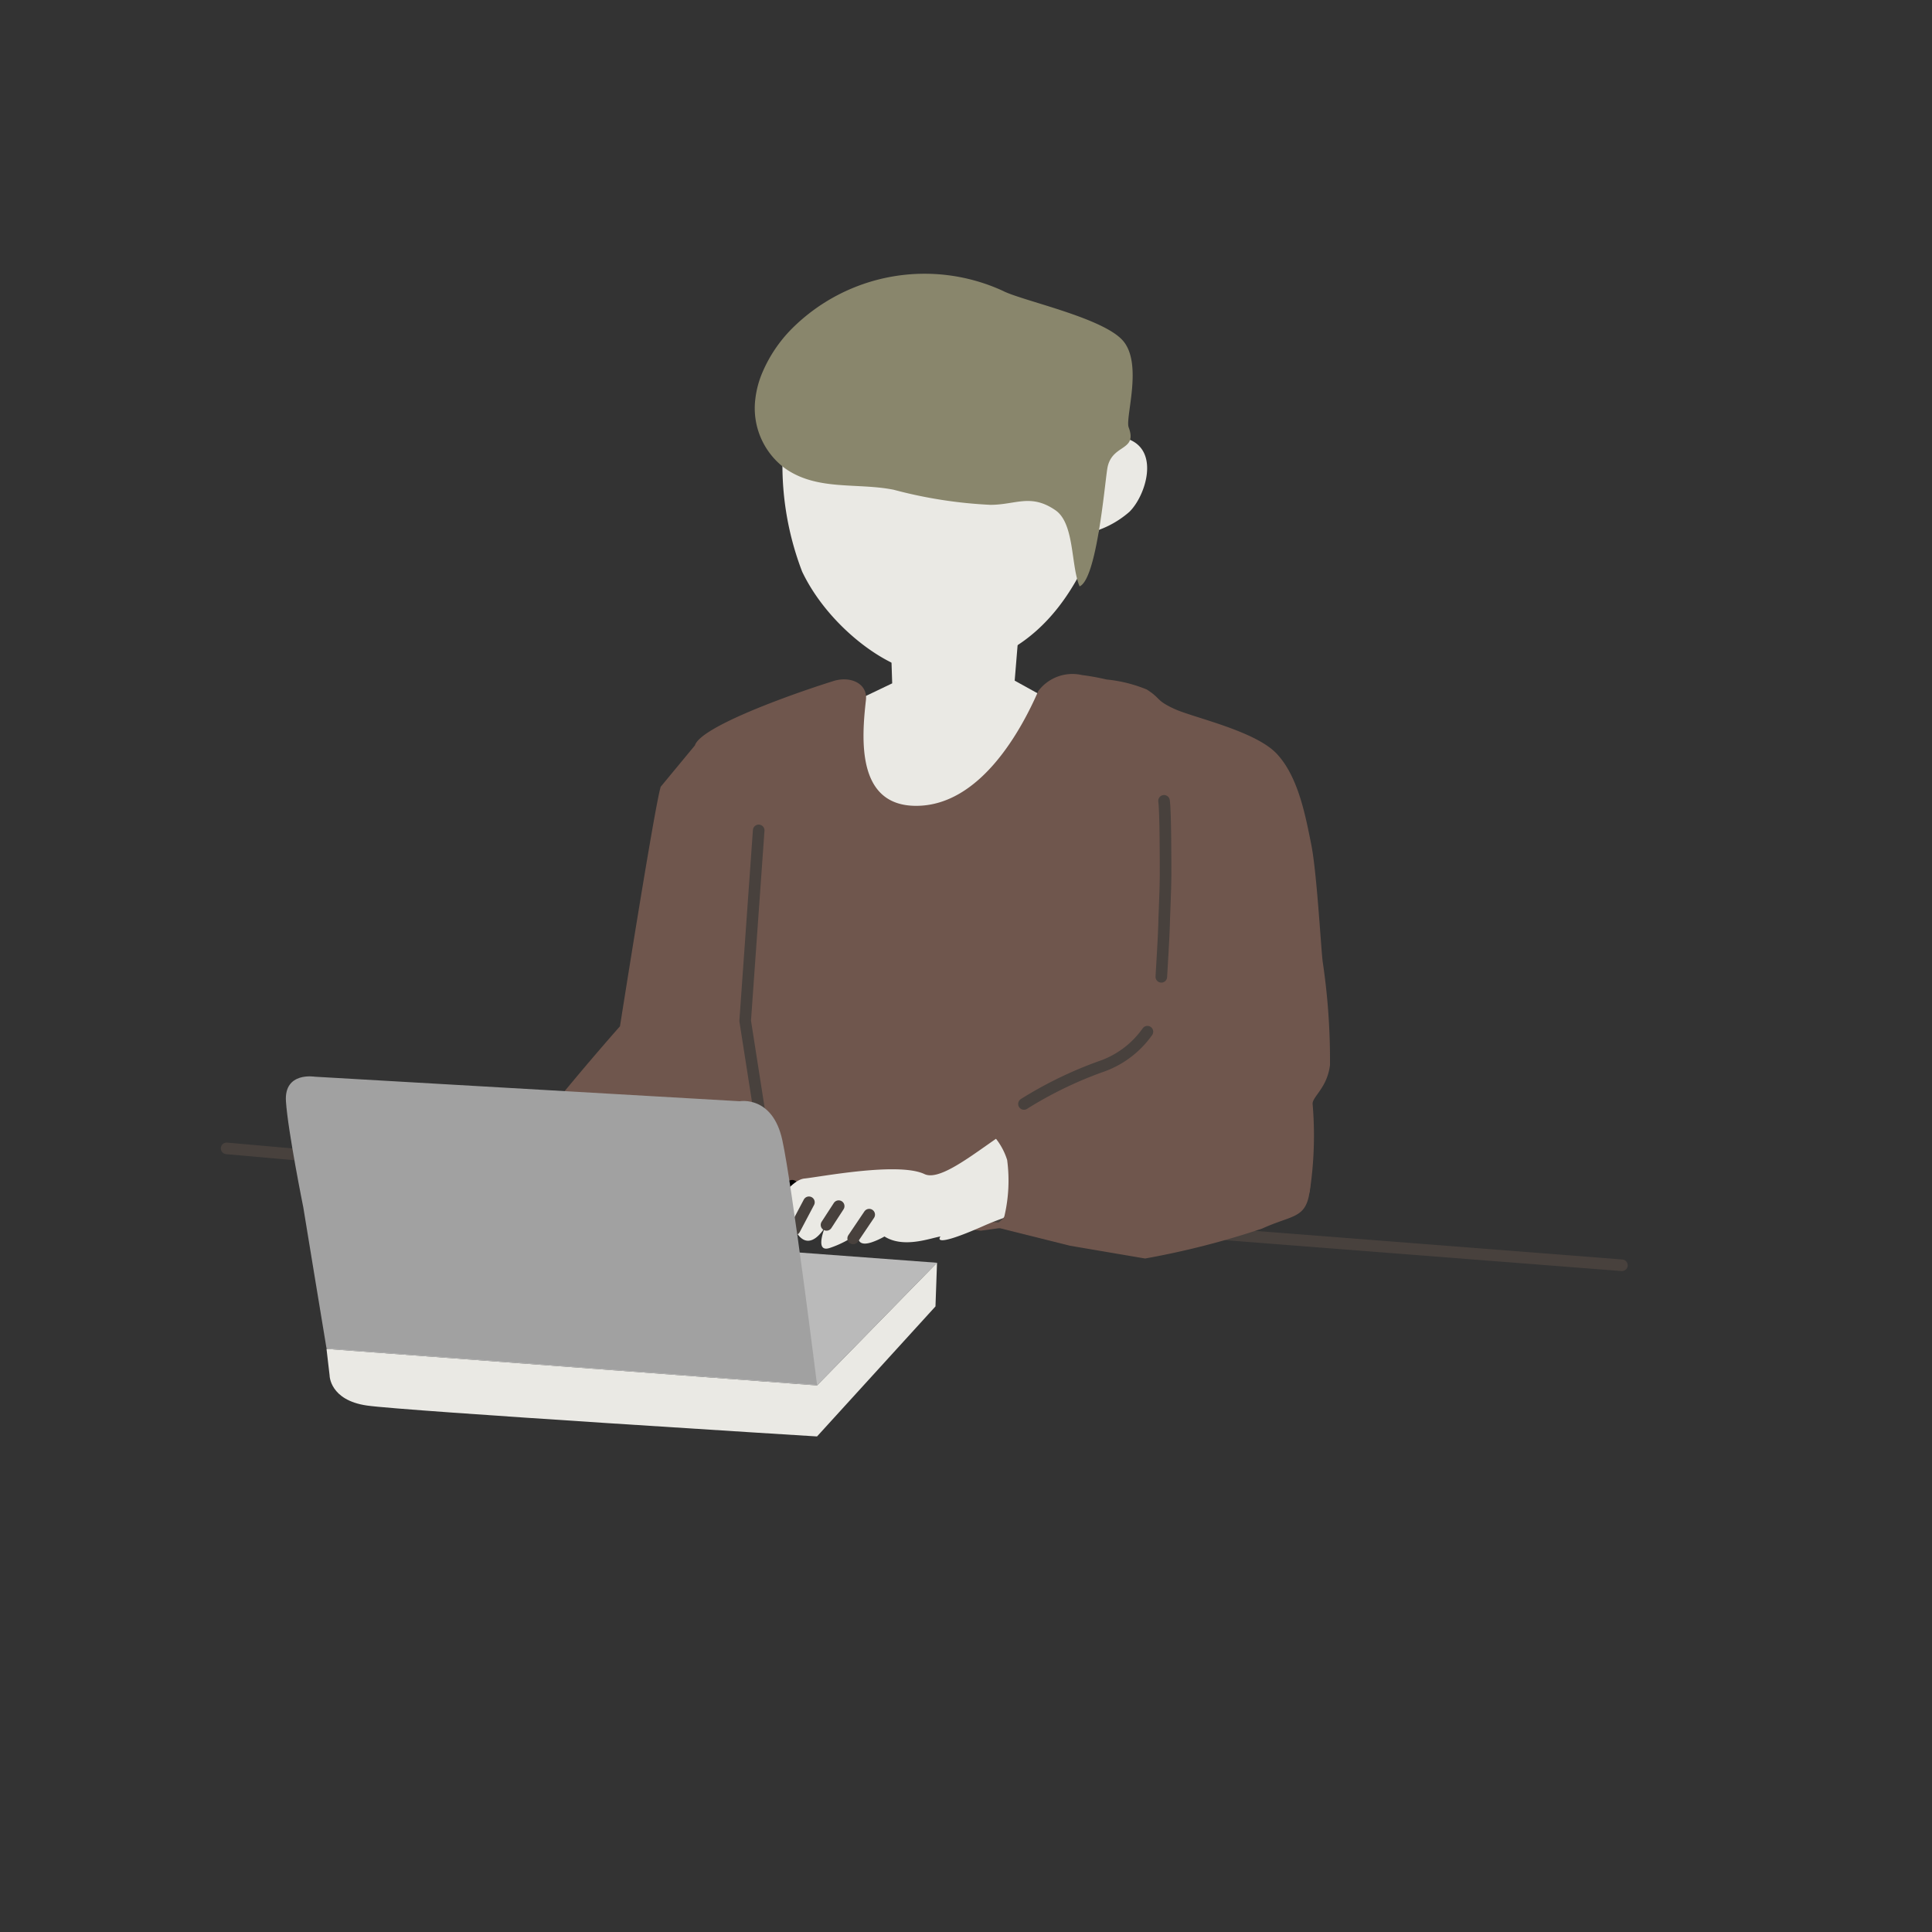 <?xml version="1.0" encoding="UTF-8" standalone="no"?>
<svg
   viewBox="0 0 100 100"
   version="1.1"
   id="svg82"
   sodipodi:docname="work.svg"
   inkscape:version="1.1 (c68e22c387, 2021-05-23)"
   xmlns:inkscape="http://www.inkscape.org/namespaces/inkscape"
   xmlns:sodipodi="http://sodipodi.sourceforge.net/DTD/sodipodi-0.dtd"
   xmlns="http://www.w3.org/2000/svg"
   xmlns:svg="http://www.w3.org/2000/svg">
  <rect x="0" y="0" width="100" height="100" fill="#333333" stroke="none"/>
  <sodipodi:namedview
     id="namedview84"
     pagecolor="#ffffff"
     bordercolor="#666666"
     borderopacity="1.0"
     inkscape:pageshadow="2"
     inkscape:pageopacity="0.0"
     inkscape:pagecheckerboard="0"
     showgrid="false"
     inkscape:zoom="8.42"
     inkscape:cx="50"
     inkscape:cy="50"
     inkscape:window-width="1920"
     inkscape:window-height="1046"
     inkscape:window-x="-11"
     inkscape:window-y="-11"
     inkscape:window-maximized="1"
     inkscape:current-layer="svg82" />
  <defs
     id="defs4">
    <style
       id="style2">.cls-1{fill:#e0e0e0;}.cls-2{fill:#6f6f6f;}.cls-3{fill:#eae9e4;}.cls-4{fill:#6f564d;}.cls-5,.cls-6,.cls-7{fill:none;}.cls-5,.cls-7,.cls-9{stroke:#48413d;stroke-width:0.6px;}.cls-10,.cls-5,.cls-7,.cls-9{stroke-linecap:round;}.cls-5,.cls-9{stroke-miterlimit:10;}.cls-10,.cls-7,.cls-8{stroke-linejoin:round;}.cls-8{fill:#309c68;stroke-width:0.67px;}.cls-10,.cls-8{stroke:#030000;}.cls-10,.cls-9{fill:#fff;}.cls-10{stroke-width:0.51px;}.cls-11{fill:#bababa;}.cls-12{fill:#a1a1a1;}.cls-13{fill:#89866c;}</style>
  </defs>
  <path
     class="cls-3"
     d="m 58,19.73 a 33.19,33.19 0 0 1 -0.56,5.92 c -1.83,6.76 -5.22,8.87 -9.3,9.16 -1.88,0.13 -5.21,-2.26 -6.62,-5.22 a 15.41,15.41 0 0 1 -1,-6.34"
     id="path12" />
  <polygon
     class="cls-3"
     points="39.7,38.47 46.18,35.37 46.1,32.94 52.72,32.8 52.52,35.23 57.87,38.19 47.45,45.51 "
     id="polygon14" />
  <path
     class="cls-4"
     d="m 34.2,40.72 c -0.3,0.9 -2.11,12.4 -2.11,12.4 0,0 -7.88,8.88 -6.76,9.44 C 26.45,63.12 36.82,61.9 37,62 c 0.18,0.1 13.77,1.7 13.77,1.7 0,0 4.68,-0.64 5.13,-0.72 a 56.22,56.22 0 0 0 6.62,-0.7 c 1.87,-0.45 4.9,0.52 5.27,-0.6 a 19.22,19.22 0 0 0 0.15,-4.55 c 0,-0.38 0.75,-0.82 0.9,-2 a 34.41,34.41 0 0 0 -0.37,-5.3 c -0.08,-0.45 -0.3,-4.63 -0.6,-6.12 -0.3,-1.49 -0.67,-3.51 -1.79,-4.7 -1.12,-1.19 -4.33,-1.87 -5.3,-2.32 -0.97,-0.45 -0.67,-0.52 -1.42,-1 A 7.32,7.32 0 0 0 57.27,35.17 12.17,12.17 0 0 0 56,34.94 2.21,2.21 0 0 0 53.74,35.77 c -0.87,2 -3,5.94 -6.32,5.94 -3.08,0 -2.83,-3.45 -2.6,-5.47 0.1,-0.84 -0.76,-1.26 -1.65,-1 -2.52,0.79 -6.92,2.41 -7.2,3.34"
     id="path16" />
  <path
     class="cls-5"
     d="m 60.25,41.45 c 0.08,0.52 0.08,3.21 0.08,3.88 0,0.67 -0.08,2.32 -0.08,2.61 0,0.29 -0.14,2.62 -0.14,2.62"
     id="path18" />
  <path
     class="cls-6"
     d="M 11.73,59.44 50.81,62.91 84,65.49 c 0,0 3.16,-26.89 -8.74,-43.56 C 70.65,15.53 55.51,7.6 46,9.28 36.49,10.96 27.52,14.65 20.24,21.82 12.96,28.99 11.73,59.44 11.73,59.44 Z"
     id="path20" />
  <polyline
     class="cls-7"
     points="83.95 65.49 50.81 62.91 11.73 59.44"
     id="polyline22" />
  <path
     class="cls-8"
     d="m 41,61.41 c 0,0 -4.65,1.44 -3.6,2.15 a 5.21,5.21 0 0 0 2.95,0.47 z"
     id="path24" />
  <path
     class="cls-3"
     d="m 54.49,57.77 c -1.29,-0.84 -5.29,3.64 -6.64,3 -1.35,-0.64 -5.41,0.15 -6.21,0.23 -0.8,0.08 -1.76,1.77 -1.76,1.77 0,0 -2.11,1.45 -1.1,1.76 1.01,0.31 2.35,-0.9 2.35,-0.9 0.62,1.18 1.32,0.29 1.56,-0.09 v 0 c -0.14,0.37 -0.43,1.29 0.27,1.05 a 5.15,5.15 0 0 0 1.48,-0.78 c 0,0 -0.23,0.79 0.68,0.49 A 3.71,3.71 0 0 0 45.78,64 c 1,0.63 2.38,0.08 2.9,0 0,0 -0.59,0.7 2.26,-0.56 2.85,-1.26 6.72,-1.64 6.62,-1.84 a 14.26,14.26 0 0 0 -3.07,-3.83 z"
     id="path26" />
  <line
     class="cls-9"
     x1="44.16"
     y1="64.1"
     x2="44.99"
     y2="62.87"
     id="line28" />
  <line
     class="cls-9"
     x1="41.13"
     y1="63.63"
     x2="41.87"
     y2="62.23"
     id="line30" />
  <line
     class="cls-9"
     x1="42.78"
     y1="63.4"
     x2="43.41"
     y2="62.43"
     id="line32" />
  <path
     class="cls-4"
     d="m 59.17,52.3 c -0.34,0.45 -4.9,3.74 -4.9,3.74 l -3.79,2 a 3.44,3.44 0 0 1 1.65,2 8.08,8.08 0 0 1 -0.14,2.9 c -0.05,0.21 -0.6,0.54 -0.6,0.54 l 4,1 3.88,0.66 a 42.62,42.62 0 0 0 6.06,-1.55 c 1.55,-0.71 2.24,-0.5 2.45,-1.87 A 10.11,10.11 0 0 0 67.72,58.8"
     id="path34" />
  <path
     class="cls-10"
     d="m 35.35,65.35 c 0.75,0 1.33,0.23 1,0.65 a 1.76,1.76 0 0 1 -1.8,0.18 c -0.43,-0.24 -0.32,-0.88 0.8,-0.83 z"
     id="path36" />
  <path
     class="cls-10"
     d="m 42.49,67.64 c 0.75,0 1.33,0.22 1,0.64 a 1.76,1.76 0 0 1 -1.8,0.19 c -0.43,-0.24 -0.32,-0.89 0.8,-0.83 z"
     id="path38" />
  <path
     class="cls-10"
     d="m 39.65,67.5 c 0.75,0 1.34,0.23 1,0.65 a 1.76,1.76 0 0 1 -1.8,0.18 c -0.42,-0.24 -0.31,-0.88 0.8,-0.83 z"
     id="path40" />
  <path
     class="cls-10"
     d="m 36.82,67.36 c 0.75,0 1.34,0.23 1,0.65 a 1.77,1.77 0 0 1 -1.81,0.18 C 35.6,68 35.7,67.31 36.82,67.36 Z"
     id="path42" />
  <path
     class="cls-10"
     d="m 30.71,67.07 c 0.75,0 1.33,0.23 1,0.65 a 1.76,1.76 0 0 1 -1.8,0.18 c -0.43,-0.24 -0.32,-0.9 0.8,-0.83 z"
     id="path44" />
  <path
     class="cls-10"
     d="m 27.87,66.93 c 0.75,0 1.34,0.23 1,0.65 a 1.76,1.76 0 0 1 -1.8,0.18 c -0.42,-0.23 -0.31,-0.88 0.8,-0.83 z"
     id="path46" />
  <path
     class="cls-10"
     d="m 25,66.8 c 0.75,0 1.33,0.22 1,0.64 a 1.78,1.78 0 0 1 -1.81,0.19 C 23.82,67.39 23.92,66.74 25,66.8 Z"
     id="path48" />
  <path
     class="cls-10"
     d="m 41.13,69.44 c 0.75,0 1.33,0.23 1,0.65 a 1.8,1.8 0 0 1 -1.81,0.18 C 39.91,70 40,69.39 41.13,69.44 Z"
     id="path50" />
  <path
     class="cls-10"
     d="m 38.3,69.3 c 0.75,0 1.33,0.23 1,0.65 a 1.76,1.76 0 0 1 -1.8,0.18 C 37.07,69.9 37.18,69.25 38.3,69.3 Z"
     id="path52" />
  <path
     class="cls-10"
     d="m 35.46,69.17 c 0.75,0 1.34,0.22 1,0.64 A 1.76,1.76 0 0 1 34.66,70 c -0.42,-0.24 -0.31,-0.89 0.8,-0.83 z"
     id="path54" />
  <path
     class="cls-10"
     d="m 33.69,67.21 c 0.75,0 1.33,0.23 1,0.65 a 1.75,1.75 0 0 1 -1.8,0.18 c -0.42,-0.23 -0.32,-0.88 0.8,-0.83 z"
     id="path56" />
  <path
     class="cls-10"
     d="m 32.33,69 c 0.75,0 1.34,0.22 1,0.64 a 1.76,1.76 0 0 1 -1.8,0.19 C 31.11,69.61 31.21,69 32.33,69 Z"
     id="path58" />
  <path
     class="cls-10"
     d="m 29.35,68.87 c 0.75,0 1.33,0.23 1,0.65 a 1.77,1.77 0 0 1 -1.81,0.18 c -0.41,-0.23 -0.31,-0.88 0.81,-0.83 z"
     id="path60" />
  <path
     class="cls-10"
     d="m 26.52,68.74 c 0.75,0 1.33,0.22 1,0.64 a 1.76,1.76 0 0 1 -1.8,0.19 c -0.43,-0.24 -0.32,-0.89 0.8,-0.83 z"
     id="path62" />
  <path
     class="cls-10"
     d="m 23.68,68.6 c 0.75,0 1.34,0.23 1,0.65 a 1.76,1.76 0 0 1 -1.8,0.18 c -0.42,-0.24 -0.32,-0.88 0.8,-0.83 z"
     id="path64" />
  <polygon
     class="cls-11"
     points="48.5,65.36 25.49,63.65 16.9,69.82 42.29,71.71 "
     id="polygon66" />
  <path
     class="cls-3"
     d="m 48.42,67.62 0.08,-2.26 -6.21,6.35 -25.39,-1.89 0.16,1.37 c 0,0 0,1.28 1.93,1.56 1.93,0.28 23.3,1.6 23.3,1.6 z"
     id="path68" />
  <path
     class="cls-3"
     d="m 56.4,23.86 c 0,0 0.65,-1.62 2,-1.13 1.63,0.6 0.91,2.92 0.06,3.76 a 5,5 0 0 1 -2.25,1.13"
     id="path70" />
  <polyline
     class="cls-5"
     points="39.27 42.98 38.57 52.84 39.98 61.85 33.08 59.74 29.98 59.32"
     id="polyline72" />
  <path
     class="cls-12"
     d="m 16.24,65.79 0.66,4 25.39,1.89 c 0,0 -1.29,-10.37 -1.8,-12.68 -0.51,-2.31 -2.2,-2 -2.2,-2 l -22,-1.27 c 0,0 -1.59,-0.27 -1.49,1.27 0.1,1.54 0.9,5.5 0.9,5.5"
     id="path74" />
  <path
     class="cls-13"
     d="m 39.47,19.26 a 4.9,4.9 0 0 0 -0.37,1.36 3.87,3.87 0 0 0 1.53,3.62 c 1.67,1.18 3.73,0.73 5.63,1.11 a 23.66,23.66 0 0 0 5,0.78 c 1.32,0 2.09,-0.6 3.37,0.28 1,0.69 0.79,2.87 1.25,3.94 0.88,-0.37 1.29,-5.18 1.43,-6.07 0.2,-1.33 1.59,-0.89 1.11,-2.16 -0.19,-0.5 0.75,-3.29 -0.3,-4.49 -1.05,-1.2 -5.25,-2.07 -6.22,-2.58 A 9.72,9.72 0 0 0 41,17 7.23,7.23 0 0 0 39.47,19.26 Z"
     id="path76" />
  <path
     class="cls-5"
     d="m 53,57.14 a 20.48,20.48 0 0 1 4,-1.94 4.88,4.88 0 0 0 2.39,-1.8"
     id="path78" />
</svg>
